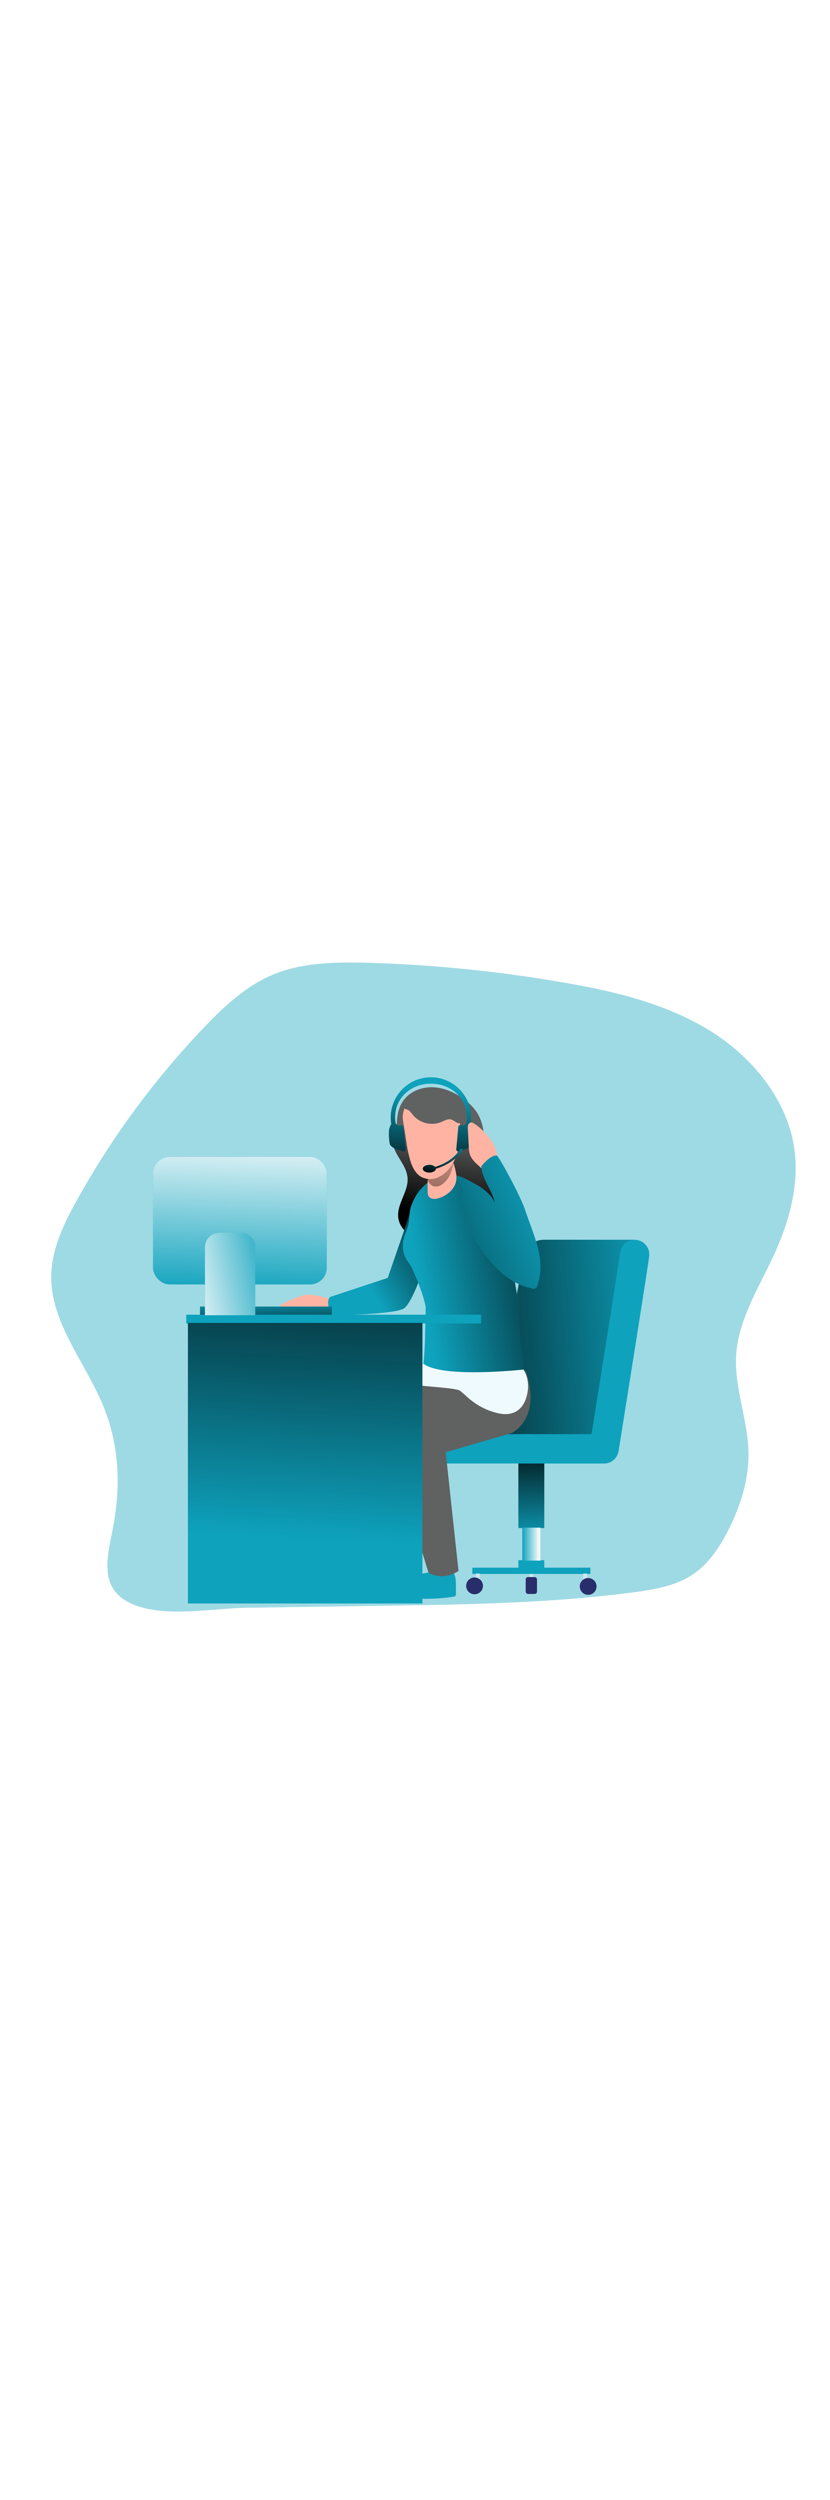 <svg id="_0311_customer_service" xmlns="http://www.w3.org/2000/svg" xmlns:xlink="http://www.w3.org/1999/xlink" viewBox="0 0 500 500" data-imageid="customer-service-35" imageName="Customer Service" class="illustrations_image" style="width: 166px;"><defs><style>.cls-1_customer-service-35{fill:url(#linear-gradient);}.cls-1_customer-service-35,.cls-2_customer-service-35,.cls-3_customer-service-35,.cls-4_customer-service-35,.cls-5_customer-service-35,.cls-6_customer-service-35,.cls-7_customer-service-35,.cls-8_customer-service-35,.cls-9_customer-service-35,.cls-10_customer-service-35,.cls-11_customer-service-35,.cls-12_customer-service-35,.cls-13_customer-service-35,.cls-14_customer-service-35,.cls-15_customer-service-35,.cls-16_customer-service-35,.cls-17_customer-service-35,.cls-18_customer-service-35,.cls-19_customer-service-35,.cls-20_customer-service-35,.cls-21_customer-service-35,.cls-22_customer-service-35{stroke-width:0px;}.cls-2_customer-service-35{fill:url(#linear-gradient-11-customer-service-35);}.cls-3_customer-service-35{fill:url(#linear-gradient-12-customer-service-35);}.cls-4_customer-service-35{fill:url(#linear-gradient-13-customer-service-35);}.cls-5_customer-service-35{fill:url(#linear-gradient-10-customer-service-35);}.cls-6_customer-service-35{fill:url(#linear-gradient-15-customer-service-35);}.cls-7_customer-service-35{fill:url(#linear-gradient-14-customer-service-35);}.cls-8_customer-service-35{isolation:isolate;opacity:.4;}.cls-8_customer-service-35,.cls-22_customer-service-35{fill:#68e1fd;}.cls-9_customer-service-35{fill:url(#linear-gradient-4-customer-service-35);}.cls-10_customer-service-35{fill:url(#linear-gradient-2-customer-service-35);}.cls-11_customer-service-35{fill:url(#linear-gradient-3-customer-service-35);}.cls-12_customer-service-35{fill:url(#linear-gradient-8-customer-service-35);}.cls-13_customer-service-35{fill:url(#linear-gradient-9-customer-service-35);}.cls-14_customer-service-35{fill:url(#linear-gradient-7-customer-service-35);}.cls-15_customer-service-35{fill:url(#linear-gradient-5-customer-service-35);}.cls-16_customer-service-35{fill:url(#linear-gradient-6-customer-service-35);}.cls-17_customer-service-35{fill:#606161;}.cls-18_customer-service-35{fill:#2a2d6b;}.cls-19_customer-service-35{fill:#cce8ec;}.cls-20_customer-service-35{fill:#effaff;}.cls-21_customer-service-35{fill:#ffb4a3;}</style><linearGradient id="linear-gradient-customer-service-35" x1="785.69" y1="3755.02" x2="744.61" y2="3698.03" gradientTransform="translate(-500.74 4171.91) scale(1 -1)" gradientUnits="userSpaceOnUse"><stop offset="0" stop-color="#010101" stop-opacity="0"/><stop offset=".95" stop-color="#010101"/></linearGradient><linearGradient id="linear-gradient-2-customer-service-35" x1="780.27" y1="3992.47" x2="773.65" y2="3941.11" xlink:href="#linear-gradient-customer-service-35"/><linearGradient id="linear-gradient-3-customer-service-35" x1="821.98" y1="3745.82" x2="819.33" y2="3812.75" gradientTransform="translate(-500.75 4171.91) scale(1 -1)" xlink:href="#linear-gradient-customer-service-35"/><linearGradient id="linear-gradient-4-customer-service-35" x1="815.37" y1="3744.73" x2="826.3" y2="3744.73" gradientTransform="translate(-500.75 4171.91) scale(1 -1)" gradientUnits="userSpaceOnUse"><stop offset="0" stop-color="#fff" stop-opacity="0"/><stop offset=".95" stop-color="#fff"/></linearGradient><linearGradient id="linear-gradient-5-customer-service-35" x1="902.34" y1="3871.75" x2="728.06" y2="3857.18" xlink:href="#linear-gradient-customer-service-35"/><linearGradient id="linear-gradient-6-customer-service-35" x1="719.35" y1="3906.83" x2="786.61" y2="3944.26" xlink:href="#linear-gradient-customer-service-35"/><linearGradient id="linear-gradient-7-customer-service-35" x1="754.71" y1="3899.63" x2="867.36" y2="3921.49" xlink:href="#linear-gradient-customer-service-35"/><linearGradient id="linear-gradient-8-customer-service-35" x1="630.98" y1="3895.1" x2="631.72" y2="3868.26" gradientTransform="translate(-471 4173.82) scale(1 -1)" xlink:href="#linear-gradient-customer-service-35"/><linearGradient id="linear-gradient-9-customer-service-35" x1="652.33" y1="3749.82" x2="664.93" y2="3979.76" gradientTransform="translate(-471 4173.82) scale(1 -1)" xlink:href="#linear-gradient-customer-service-35"/><linearGradient id="linear-gradient-10-customer-service-35" x1="614.14" y1="3896.89" x2="617.45" y2="4004.23" gradientTransform="translate(-471 4173.82) scale(1 -1)" xlink:href="#linear-gradient-4-customer-service-35"/><linearGradient id="linear-gradient-11-customer-service-35" x1="639.5" y1="3914.71" x2="576.64" y2="3901.79" gradientTransform="translate(-471 4173.82) scale(1 -1)" xlink:href="#linear-gradient-4-customer-service-35"/><linearGradient id="linear-gradient-12-customer-service-35" x1="765.22" y1="3998.25" x2="766.54" y2="3892.89" xlink:href="#linear-gradient-customer-service-35"/><linearGradient id="linear-gradient-13-customer-service-35" x1="761.83" y1="4018.83" x2="758.52" y2="3958.86" xlink:href="#linear-gradient-customer-service-35"/><linearGradient id="linear-gradient-14-customer-service-35" x1="770.48" y1="3991.46" x2="765.02" y2="3963.64" xlink:href="#linear-gradient-customer-service-35"/><linearGradient id="linear-gradient-15-customer-service-35" x1="834.26" y1="3948.85" x2="672.74" y2="3879.27" xlink:href="#linear-gradient-customer-service-35"/></defs><g id="background_customer-service-35"><path class="cls-8_customer-service-35 targetColor" d="M230.2,464.31c50.69-.74,101.53-1.49,151.79-8.16,12.54-1.67,25.51-3.88,35.92-11.08,8.91-6.17,15.17-15.47,20.18-25.08,7.77-14.95,13.18-31.54,12.79-48.41-.45-19.62-8.6-38.68-7.41-58.25,1.3-21.09,13.15-39.81,22.09-58.92,9.33-19.95,15.82-41.99,13.15-63.86-3.8-31.07-26-57.71-52.89-73.79-26.89-16.08-58.16-23.16-89.06-28.36-38.67-6.6-77.75-10.44-116.96-11.49-18.78-.41-38.2,0-55.5,7.24-16.08,6.77-29.18,18.97-41.23,31.59-29.94,31.32-55.74,66.36-76.76,104.25-7.87,14.19-15.22,29.42-15.44,45.63-.37,27.82,19.72,51.1,30.65,76.7,10.37,24.18,11.47,49.68,6.49,75.24-3.41,17.59-8.74,36.33,10.99,45.41,19.29,8.88,48.91,2.85,69.4,2.55l81.82-1.22Z" style="fill: rgb(14, 162, 189);"/></g><g id="character_customer-service-35"><path class="cls-22_customer-service-35 targetColor" d="M274.65,456.89c.25.78-.17,1.62-.95,1.87-.17.06-.36.08-.54.07-11.5,1.94-23.24,1.26-34.87.61-.89-5.05,3.14-9.82,7.77-12,4.63-2.18,9.89-2.57,14.84-3.88,2.05-.69,4.16-1.18,6.3-1.47,9.06-.72,7.17,8.54,7.47,14.8Z" style="fill: rgb(14, 162, 189);"/><path class="cls-1_customer-service-35" d="M274.65,456.89c.25.78-.17,1.62-.95,1.87-.17.06-.36.08-.54.07-11.5,1.94-23.24,1.26-34.87.61-.89-5.05,3.14-9.82,7.77-12,4.63-2.18,9.89-2.57,14.84-3.88,2.05-.69,4.16-1.18,6.3-1.47,9.06-.72,7.17,8.54,7.47,14.8Z"/><path class="cls-17_customer-service-35" d="M239.85,184.04c-1.2-8.34-1.68-17.64,3.38-24.38,4.1-5.46,11.27-8.08,18.08-7.69,6.81.39,13.25,3.46,18.67,7.59,3.07,2.22,5.69,4.99,7.72,8.18,7.21,12.05,1.7,29.66,11.31,39.9,3.39,3.61,8.2,5.64,11.65,9.2,6.92,7.14,6.75,18.53-.39,25.45-2.98,2.89-6.87,4.66-11.01,5.01-5.25.45-10.41-1.42-15.63-2.12-8.36-1.13-16.88.71-25.24-.23-8.36-.94-17.48-6.08-18.45-14.45-.97-8.37,6.22-15.72,5.59-23.99-.45-5.74-4.53-10.44-7.15-15.53-2.61-5.1-3.2-12.54,1.67-15.63"/><path class="cls-10_customer-service-35" d="M239.85,184.04c-1.2-8.34-1.68-17.64,3.38-24.38,4.1-5.46,11.27-8.08,18.08-7.69,6.81.39,13.25,3.46,18.67,7.59,3.07,2.22,5.69,4.99,7.72,8.18,7.21,12.05,1.7,29.66,11.31,39.9,3.39,3.61,8.2,5.64,11.65,9.2,6.92,7.14,6.75,18.53-.39,25.45-2.98,2.89-6.87,4.66-11.01,5.01-5.25.45-10.41-1.42-15.63-2.12-8.36-1.13-16.88.71-25.24-.23-8.36-.94-17.48-6.08-18.45-14.45-.97-8.37,6.22-15.72,5.59-23.99-.45-5.74-4.53-10.44-7.15-15.53-2.61-5.1-3.2-12.54,1.67-15.63"/><rect class="cls-19_customer-service-35" x="318.92" y="445.01" width="2.34" height="3.76"/><rect class="cls-22_customer-service-35 targetColor" x="312.28" y="376.69" width="15.6" height="40.79" style="fill: rgb(14, 162, 189);"/><rect class="cls-11_customer-service-35" x="312.28" y="376.69" width="15.6" height="40.79"/><rect class="cls-22_customer-service-35 targetColor" x="312.28" y="436.87" width="15.6" height="7.62" style="fill: rgb(14, 162, 189);"/><rect class="cls-22_customer-service-35 targetColor" x="314.62" y="417.26" width="10.92" height="19.84" style="fill: rgb(14, 162, 189);"/><rect class="cls-9_customer-service-35" x="314.62" y="417.26" width="10.92" height="19.84"/><rect class="cls-22_customer-service-35 targetColor" x="284.54" y="441.34" width="71.11" height="3.79" style="fill: rgb(14, 162, 189);"/><rect class="cls-18_customer-service-35" x="316.68" y="447.02" width="6.82" height="10.15" rx="1.37" ry="1.37"/><rect class="cls-19_customer-service-35" x="351.31" y="444.9" width="2.34" height="5.13"/><rect class="cls-19_customer-service-35" x="286.64" y="444.9" width="2.34" height="5.13"/><circle class="cls-18_customer-service-35" cx="354.31" cy="452.65" r="5.06"/><circle class="cls-18_customer-service-35" cx="285.88" cy="452.32" r="5.06"/><path class="cls-22_customer-service-35 targetColor" d="M382.32,243.81h-54.66c-5.89,0-10.94,4.19-12.03,9.98l-22.12,117.96,63.63-5.3,25.18-122.64Z" style="fill: rgb(14, 162, 189);"/><path class="cls-15_customer-service-35" d="M382.32,243.81h-54.66c-5.89,0-10.94,4.19-12.03,9.98l-22.12,117.96,63.63-5.3,25.18-122.64Z"/><path class="cls-22_customer-service-35 targetColor" d="M304.97,369.76c0-4.88,3.96-8.84,8.84-8.84h42.54c7.02-44.01,16.58-104.31,17.14-108.94.4-4.87,4.66-8.5,9.53-8.1,4.57.37,8.11,4.18,8.13,8.77,0,.89,0,2.54-18.52,118.51-.69,4.29-4.39,7.45-8.74,7.45h-50.07c-4.88,0-8.84-3.95-8.84-8.84ZM373.48,252.65v-.59c-.01.2-.01.4,0,.59Z" style="fill: rgb(14, 162, 189);"/><path class="cls-22_customer-service-35 targetColor" d="M260.42,378.6h59.29c4.88-.16,8.71-4.25,8.55-9.13-.15-4.65-3.89-8.39-8.55-8.55h-59.29c-4.88-.16-8.97,3.66-9.13,8.55-.16,4.88,3.66,8.97,8.55,9.13.2,0,.39,0,.59,0Z" style="fill: rgb(14, 162, 189);"/><path class="cls-17_customer-service-35" d="M316.95,323.47s-80.75,30.25-81.13,31.63c-2.6,9.71,22.33,89.32,22.33,89.32,0,0,8.3,5.31,18.07-1.06l-7.72-71.53,39.55-11.52s18.19-7.82,8.89-36.85Z"/><path class="cls-17_customer-service-35" d="M263.74,321.98s-56.31,26.56-55.82,27.91,10.91,86.91,10.91,86.91c0,0,7.48,5.04,17.99,0l1.65-71.91,68.05-9.78s6.7-10.05,10.43-31.63c-7.33-5.84-51.23-2.19-53.22-1.5Z"/><path class="cls-21_customer-service-35" d="M200.68,279.84s-11.42-3.33-15.9-2.91c-4.49.42-14.35,5.31-15.28,5.71s-2.18,2.62,6.8,1.82,12.47,5.98,19.11,4.58c6.64-1.4,8.22-5.41,8.22-5.41"/><path class="cls-22_customer-service-35 targetColor" d="M252.36,212.43l-18.79,54.37-34.66,11.45s-3.43,2.46.97,11.09c0,0,34.8-.31,42.87-3.83,8.07-3.51,21.71-54.77,21.71-54.77" style="fill: rgb(14, 162, 189);"/><path class="cls-16_customer-service-35" d="M252.36,212.43l-18.79,54.37-34.66,11.45s-3.43,2.46.97,11.09c0,0,34.8-.31,42.87-3.83,8.07-3.51,21.71-54.77,21.71-54.77"/><path class="cls-22_customer-service-35 targetColor" d="M287.67,216.02c4.79,6.02,8.29,13.54,11.4,20.02,6.56,13.6,10.83,28.19,12.62,43.18,1.03,8.91.97,18.03,2,27.11.17,1.41,2.91,17.31,1.74,17.82,0,0-18.51,6.63-46.54,7.01-3,0-13.05,1.57-14.85-1.69-1.14-2.06.97-8.62,1.12-10.89,1.14-13.21.89-19.99,1.29-33.24.15-4.85-7.84-24.87-10.08-27.41-2.96-3.34-4.03-8.07-3.61-12.51.37-4.02,2.5-7.26,3.28-11.08.73-3.47.38-6.85,1.52-10.37,3.8-11.52,14.18-21.16,27-18.93,6.86,1.19,8.85,5.67,13.1,11Z" style="fill: rgb(14, 162, 189);"/><path class="cls-14_customer-service-35" d="M287.67,216.02c4.79,6.02,8.29,13.54,11.4,20.02,6.56,13.6,10.83,28.19,12.62,43.18,1.03,8.91.97,18.03,2,27.11.17,1.41,2.91,17.31,1.74,17.82,0,0-18.51,6.63-46.54,7.01-3,0-13.05,1.57-14.85-1.69-1.14-2.06.97-8.62,1.12-10.89,1.14-13.21.89-19.99,1.29-33.24.15-4.85-7.84-24.87-10.08-27.41-2.96-3.34-4.03-8.07-3.61-12.51.37-4.02,2.5-7.26,3.28-11.08.73-3.47.38-6.85,1.52-10.37,3.8-11.52,14.18-21.16,27-18.93,6.86,1.19,8.85,5.67,13.1,11Z"/><path class="cls-20_customer-service-35" d="M255.13,318.57s-13.14,9.34-9.34,11.6c3.48,2.08,28,2.42,31.29,4.6s8.84,9.91,22.05,13.34c13.2,3.43,17.84-5.67,18.8-13.34.62-4.42-.27-8.93-2.53-12.78,0,0-48.36,5.42-60.26-3.43Z"/><rect class="cls-22_customer-service-35 targetColor" x="120.49" y="284.06" width="79.41" height="5.22" style="fill: rgb(14, 162, 189);"/><rect class="cls-12_customer-service-35" x="120.49" y="284.06" width="79.41" height="5.22"/><rect class="cls-22_customer-service-35 targetColor" x="112.21" y="288.96" width="177.59" height="5.3" style="fill: rgb(14, 162, 189);"/><rect class="cls-22_customer-service-35 targetColor" x="113.2" y="293.92" width="141.26" height="169" style="fill: rgb(14, 162, 189);"/><rect class="cls-13_customer-service-35" x="113.2" y="293.92" width="141.26" height="169"/><rect class="cls-22_customer-service-35 targetColor" x="92.16" y="193.87" width="104.7" height="76.87" rx="10.01" ry="10.01" style="fill: rgb(14, 162, 189);"/><rect class="cls-5_customer-service-35" x="92.16" y="193.87" width="104.7" height="76.87" rx="10.01" ry="10.01"/><path class="cls-22_customer-service-35 targetColor" d="M132.15,239.6h12.95c4.79,0,8.68,3.89,8.68,8.68h0v41.01h-30.31v-41.01c0-4.79,3.89-8.68,8.68-8.68Z" style="fill: rgb(14, 162, 189);"/><path class="cls-2_customer-service-35" d="M132.15,239.6h12.95c4.79,0,8.68,3.89,8.68,8.68h0v41.01h-30.31v-41.01c0-4.79,3.89-8.68,8.68-8.68Z"/><path class="cls-21_customer-service-35" d="M257.64,215.23c-.02.66.09,1.32.31,1.94.55,1.1,1.61,1.85,2.84,1.99,1.2.13,2.42-.01,3.55-.42,5.19-1.58,10-5.76,10.58-11.16.12-1.63,0-3.26-.37-4.85-.49-2.49-1.25-4.92-2.26-7.24-.97-2.18-2.41-4.5-4.75-4.9s-4.74,1.53-6.16,3.62c-4.07,5.9-3.91,14.13-3.75,21.02Z"/><path class="cls-3_customer-service-35" d="M271.59,203.33c-1.02,3.11-3.1,5.77-5.87,7.51-1.07.67-2.32.99-3.58.92-2.14-.21-3.82-2.01-4.66-3.98-.7-1.77-1.07-3.65-1.09-5.55-.28-3.41.43-6.82,2.04-9.84,1.72-2.91,4.85-5.15,8.28-5.07,8.7.2,6.85,10.63,4.88,16.01Z"/><path class="cls-21_customer-service-35" d="M242.76,171.85l2.03,12.84c.53,4.37,1.48,8.68,2.83,12.87,1.2,3.33,3.06,6.63,6.14,8.38,3.13,1.63,6.83,1.74,10.05.3,3.18-1.46,5.88-3.77,7.82-6.68,4.92-7,6.28-15.99,5.56-24.52-.42-5.02-1.6-10.17-4.71-14.13-3.74-4.64-9.62-7.01-15.53-6.25-8.26,1.17-15.45,8.84-14.18,17.18Z"/><path class="cls-22_customer-service-35 targetColor" d="M284.64,176.7c-.3-.93-.69-1.82-1.17-2.67.2-1.28.3-2.58.3-3.88,0-13.36-10.82-24.2-24.19-24.2-13.36,0-24.2,10.82-24.2,24.19v.02c0,1.32.11,2.64.32,3.94-.47.84-.85,1.72-1.15,2.63-.56,1.53-.2,8.95.5,9.96,1.28,1.85,4.76,3.3,6.97,3.58.29.31.7.48,1.13.44.72-.05,1.26-.67,1.21-1.39,0,0,0-.01,0-.02l-1.21-13.34c-.08-.72-.73-1.24-1.45-1.17-.32.03-.61.18-.83.41h-.36c-.96-.22-1.78-.84-2.24-1.72-.17-1.09-.26-2.19-.26-3.29,0-12.1,9.66-20.39,21.58-20.39s21.58,8.31,21.58,20.39c0,1.11-.09,2.22-.26,3.32-.47.83-1.27,1.42-2.19,1.62h-.36c-.51-.53-1.35-.55-1.88-.04-.22.21-.36.49-.4.8l-1.21,13.34c-.06.72.48,1.35,1.2,1.41.42.04.84-.12,1.13-.44,2.21-.28,5.69-1.73,6.97-3.58.7-.95,1.07-8.38.5-9.91Z" style="fill: rgb(14, 162, 189);"/><path class="cls-4_customer-service-35" d="M284.64,176.7c-.3-.93-.69-1.82-1.17-2.67.2-1.28.3-2.58.3-3.88,0-13.36-10.82-24.2-24.19-24.2-13.36,0-24.2,10.82-24.2,24.19v.02c0,1.32.11,2.64.32,3.94-.47.84-.85,1.72-1.15,2.63-.56,1.53-.2,8.95.5,9.96,1.28,1.85,4.76,3.3,6.97,3.58.29.31.7.48,1.13.44.72-.05,1.26-.67,1.21-1.39,0,0,0-.01,0-.02l-1.21-13.34c-.08-.72-.73-1.24-1.45-1.17-.32.03-.61.18-.83.41h-.36c-.96-.22-1.78-.84-2.24-1.72-.17-1.09-.26-2.19-.26-3.29,0-12.1,9.66-20.39,21.58-20.39s21.58,8.31,21.58,20.39c0,1.11-.09,2.22-.26,3.32-.47.83-1.27,1.42-2.19,1.62h-.36c-.51-.53-1.35-.55-1.88-.04-.22.21-.36.49-.4.8l-1.21,13.34c-.06.72.48,1.35,1.2,1.41.42.04.84-.12,1.13-.44,2.21-.28,5.69-1.73,6.97-3.58.7-.95,1.07-8.38.5-9.91Z"/><path class="cls-22_customer-service-35 targetColor" d="M278.97,189.54c-1.45-1.13-1.94,0-1.94,0-.78,1.39-5.24,7.62-14.92,10.4-.94-.86-2.19-1.31-3.47-1.24-2.17,0-3.93,1.04-3.93,2.32s1.76,2.33,3.93,2.33,3.88-1.03,3.93-2.31c3.39-1.04,11.84-4.18,16.4-11.5Z" style="fill: rgb(14, 162, 189);"/><path class="cls-7_customer-service-35" d="M278.97,189.54c-1.45-1.13-1.94,0-1.94,0-.78,1.39-5.24,7.62-14.92,10.4-.94-.86-2.19-1.31-3.47-1.24-2.17,0-3.93,1.04-3.93,2.32s1.76,2.33,3.93,2.33,3.88-1.03,3.93-2.31c3.39-1.04,11.84-4.18,16.4-11.5Z"/><path class="cls-17_customer-service-35" d="M246.43,166c.89.87,1.71,1.81,2.43,2.83,4.2,4.84,11.01,6.48,16.95,4.09,1.94-.83,3.98-2.13,6.01-1.54,1.06.44,2.06,1,2.98,1.67.97.57,2.34.86,3.22.14.57-.57.88-1.35.83-2.16.1-3.01-1.75-5.69-3.5-8.13-1.37-2.12-3.08-4-5.05-5.57-1.66-1.11-3.51-1.9-5.47-2.31-5.08-1.19-10.41-.69-15.18,1.43-1.76.72-3.34,1.82-4.62,3.21-.78.91-2.2,3.09-1.78,4.39s2.11,1.06,3.17,1.96Z"/><path class="cls-21_customer-service-35" d="M285.48,173.76c-.5-.37-1.09-.58-1.71-.6-.83.13-1.52.73-1.76,1.53-.22.79-.28,1.62-.18,2.44l.61,11.15c.02,1.23.18,2.45.47,3.64.87,3.15,3.42,5.5,5.83,7.66.98,1.05,2.23,1.81,3.61,2.21,2,.23,3.96-.65,5.11-2.3,6.56-8.44-4.98-21.45-11.97-25.73Z"/><path class="cls-22_customer-service-35 targetColor" d="M297.26,259.01c6.18,6.87,14.22,12.37,23.3,14.14,1.12.5,2.43,0,2.92-1.13.08-.19.14-.38.17-.58,2.74-7.27,2.18-15.42.3-22.96-1.88-7.54-5.01-14.71-7.43-22.1-2.91-9.02-16.27-33.33-17.28-33.33-3.61,0-7.13,3.97-9.27,6.46.35,8.27,6.87,14.34,8.12,22.53-.97-4.54-7.62-9.71-11.77-11.78-1.73-.87-9.18-5.57-10.77-4.46-1.23.86,3.55,6.66,3.27,8.15-2.98,15.67,8.35,33.85,18.44,45.06Z" style="fill: rgb(14, 162, 189);"/><path class="cls-6_customer-service-35" d="M297.26,259.01c6.18,6.87,14.22,12.37,23.3,14.14,1.12.5,2.43,0,2.92-1.13.08-.19.14-.38.17-.58,2.74-7.27,2.18-15.42.3-22.96-1.88-7.54-5.01-14.71-7.43-22.1-2.91-9.02-16.27-33.33-17.28-33.33-3.61,0-7.13,3.97-9.27,6.46.35,8.27,6.87,14.34,8.12,22.53-.97-4.54-7.62-9.71-11.77-11.78-1.73-.87-9.18-5.57-10.77-4.46-1.23.86,3.55,6.66,3.27,8.15-2.98,15.67,8.35,33.85,18.44,45.06Z"/></g></svg>